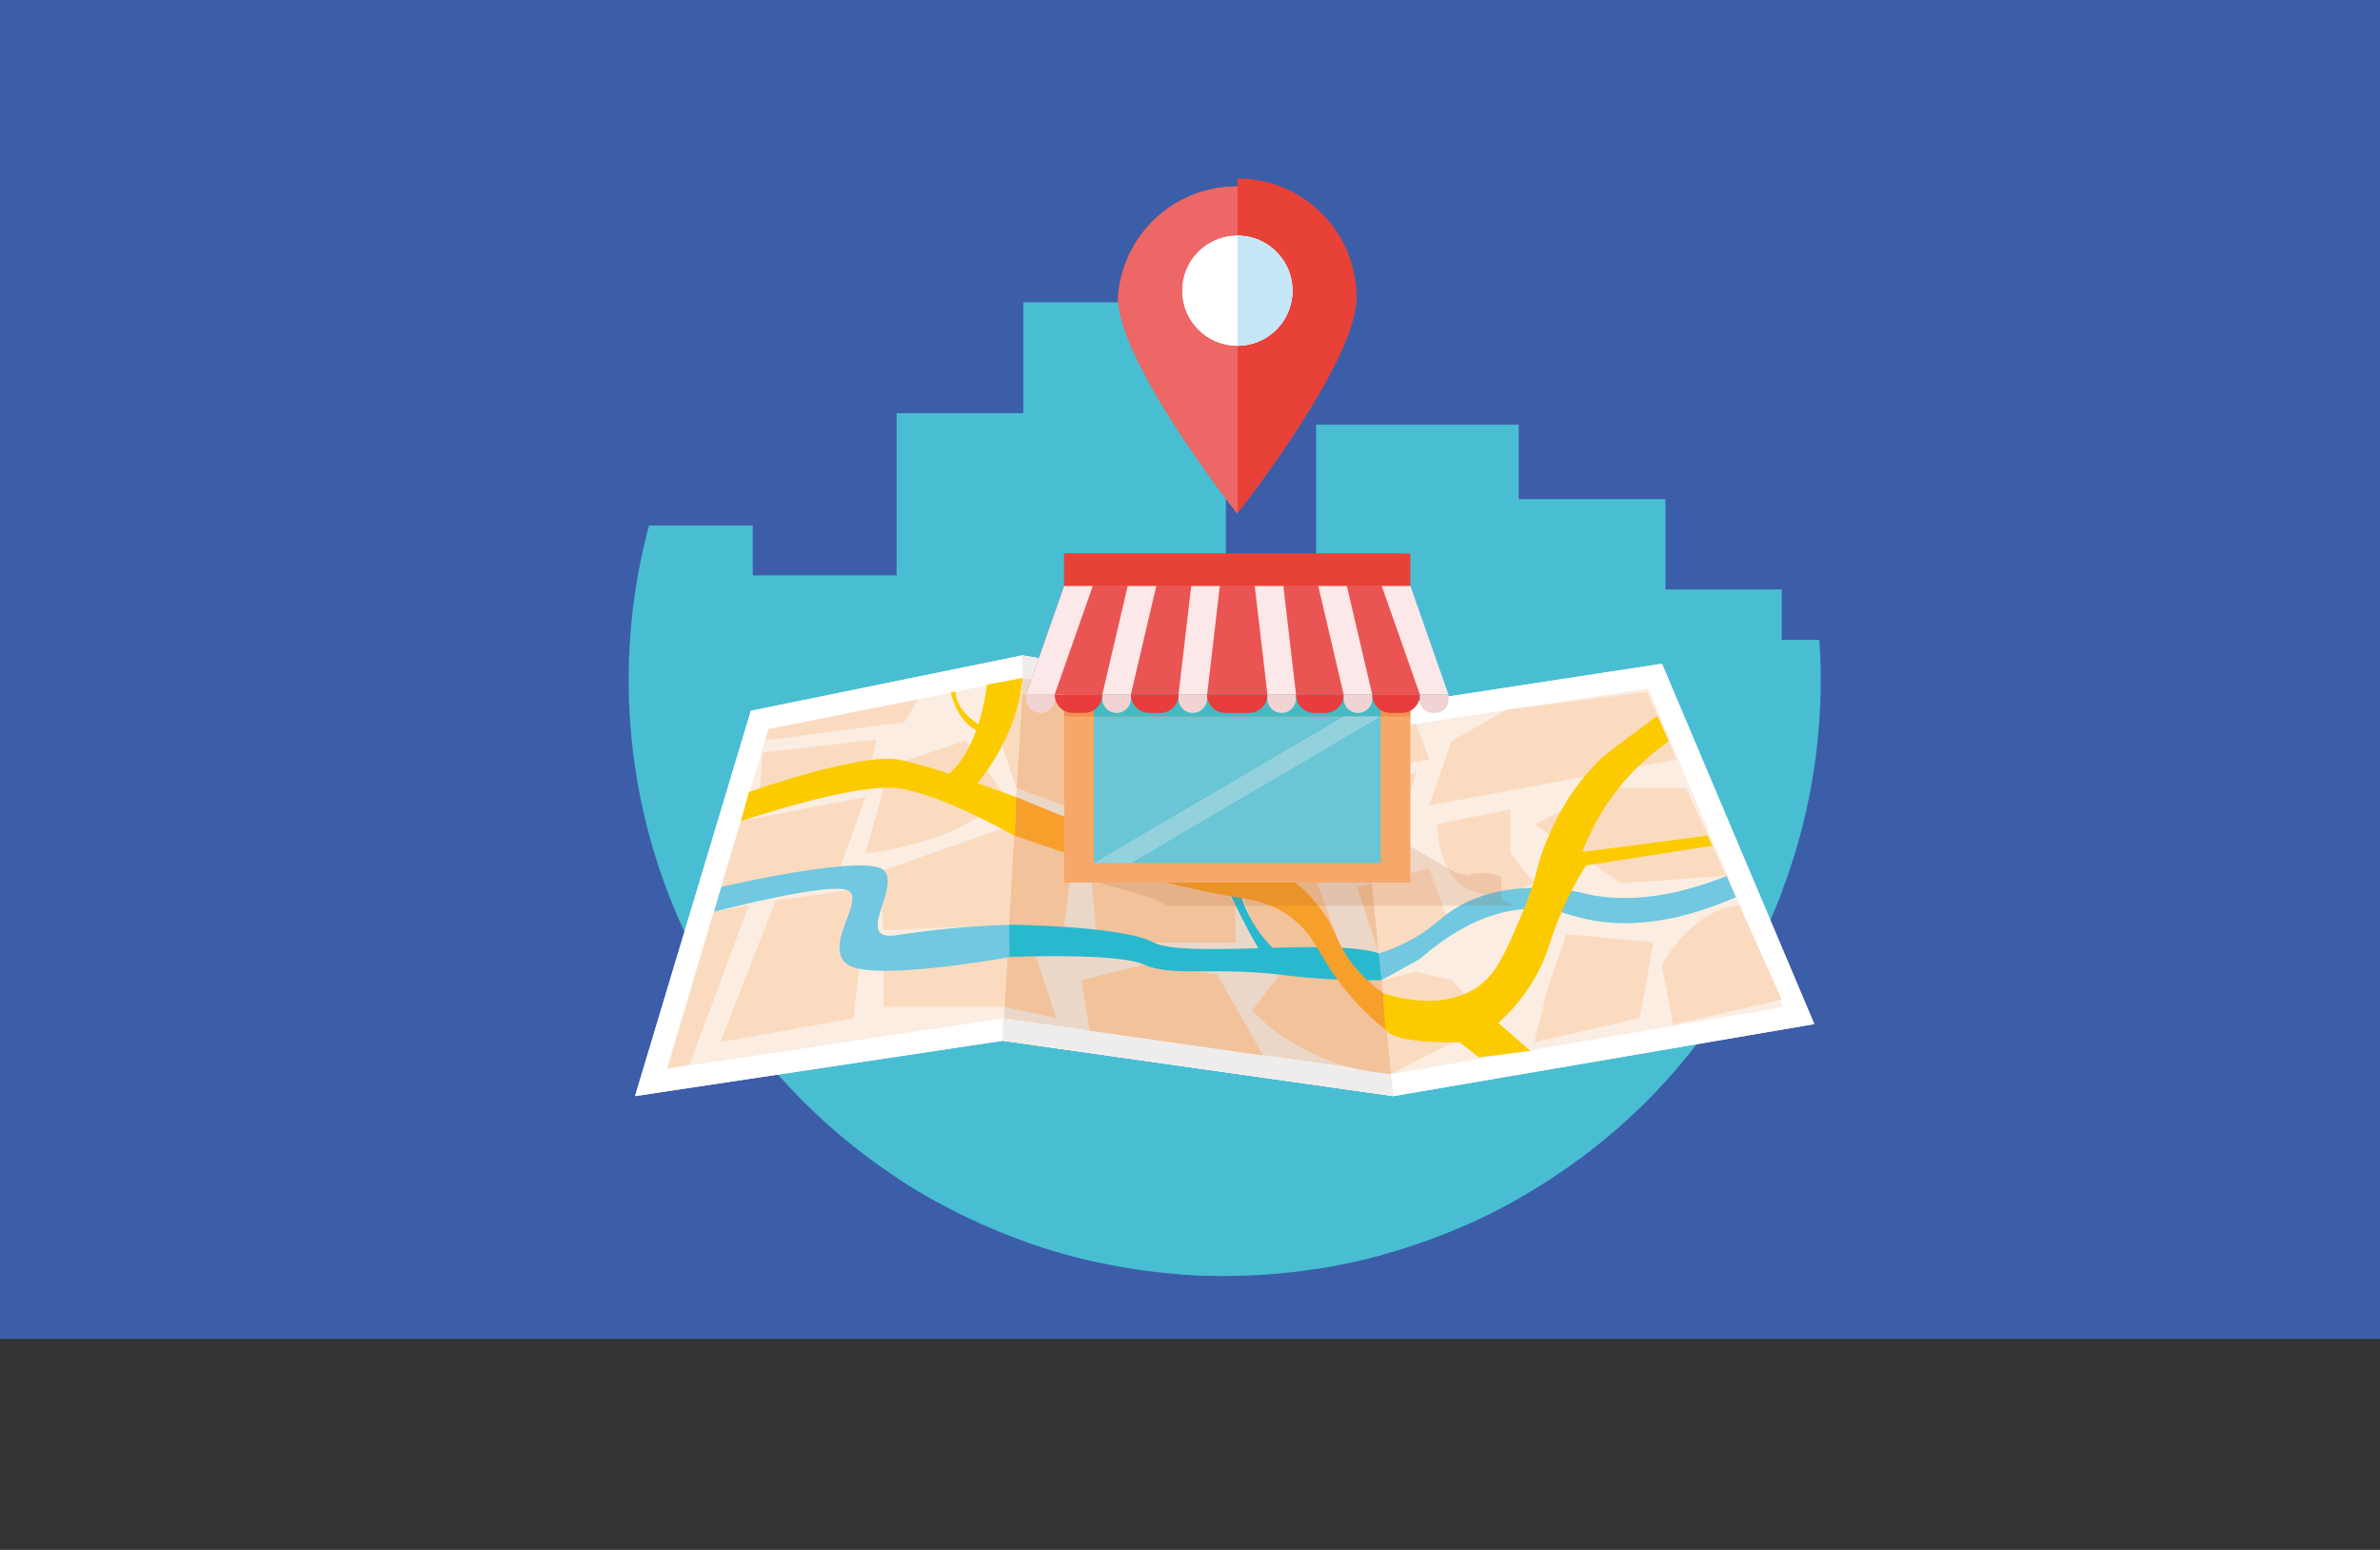 <svg xmlns="http://www.w3.org/2000/svg" viewBox="0 0 400 260.46"><rect x="0" y="0" width="400" height="260.46" fill="#333333" stroke="none"/><defs><clipPath id="a"><circle cx="205.83" cy="114.26" r="100.17" fill="none"/></clipPath></defs><path fill="#3c5ea9" d="M0 0h400v225H0z" data-name="Calque 2"/><g data-name="Calque 1"><g clip-path="url(#a)" fill="#49bed3"><path d="M102.36 88.32h24.15v85.3h-24.15z"/><path d="M123.43 96.69h34.04v117.74h-34.04z"/><path d="M150.69 69.43h34.04v152.92h-34.04z"/><path d="M171.99 50.81h34.04v183.12h-34.04z"/><path d="M198.4 97.15h34.04v152.92H198.4z"/><path d="M221.2 71.37h34.04v152.92H221.2z"/><path d="M245.87 83.88h34.04V236.8h-34.04z"/><path d="M265.42 99.06h34.04v152.92h-34.04z"/><path d="M275.5 107.54h34.04v152.92H275.5z"/></g><path fill="#fbede1" d="M304.92 172.1l-70.74 12.1-65.63-9.3-61.82 9.3 19.46-64.74 45.62-9.31 55.85 9.31 51.66-7.91 25.6 60.55z"/><path fill="#ebd7c7" d="M227.66 119.46l6.52 64.74-65.63-9.3 3.32-60.96 55.79 5.52z"/><path d="M171.87 113.94l55.17 9.2.59.1.59-.09 48.8-7.47 22.64 53.56-65.54 11.21-65.05-9.23-.54-.08-.54.08-56 8.43 17.13-57 42.76-8.73m-.07-3.79l-45.61 9.31-19.47 64.76 61.82-9.31 65.63 9.31 70.75-12.1-25.6-60.56-51.66 7.91-55.85-9.31z" fill="#fff"/><path fill="#efedec" d="M171.81 110.15l.06 3.79 56.18 9.38-.39-3.86-55.85-9.31zm61.99 70.32l.38 3.73-65.63-9.3v-3.78l65.25 9.35z"/><path d="M227.9 49.92c0 11-20 36.32-20 36.32s-20-25.3-20-36.32a20 20 0 0 1 39.9 0z" fill="#ec6136"/><path d="M227.9 49.92c0 11-20 36.32-20 36.32s-20-25.3-20-36.32a20 20 0 0 1 39.9 0z" fill="#ec6766"/><path d="M208 30v56.24s20-25.3 20-36.32A20 20 0 0 0 208 30z" fill="#e84137"/><circle cx="207.95" cy="48.85" r="9.25" fill="#fff"/><circle cx="207.95" cy="48.85" r="9.25" fill="#fff"/><path d="M208 39.6v18.5a9.25 9.25 0 0 0 0-18.5z" fill="#c5e6f6"/><path fill="#fbdbc0" d="M121.05 175.14l9.31-23.77 15.83-2.3-2.8 22.05-22.34 4.02zm27.46-16.79v10.87h20.35l.59-10.87h-20.94z"/><path fill="#f2c29b" d="M169.45 158.35l4.04.62 4.04 12.11-8.67-1.86.59-10.87z"/><path fill="#fbdbc0" d="M121.21 149.04l20.09-3.49 4.19-11.64-20.96 4.06-3.32 11.07zm24.28-5.64s17.92-1.86 23-10.24l-6.17-8.73-12.8 4.31zm0-11.35l1.86-7.8-19.2 2.22-.58 8.9 17.92-3.32zm-16.29-9.54l25.13-5.01-2.33 3.84-23.38 3.09.58-1.92zm-9.23 30.72l5.89-1.09-9.93 26.69-3.72.77 7.76-26.37zm27.6-6.66l.94 9.76 21.1-.93.92-16.9-22.96 8.07z"/><path fill="#f2c29b" d="M170.53 138.5l10.1 4.02-2.17 15.83-8.85-2.95.92-16.9zm-4.64-21l4.98 14.93 9.76 3.58 2.48-17.54-11.3-1.74-5.92.77z"/><path fill="#fbdbc0" d="M171.81 116.73l-.94 15.7-4.98-14.93 5.92-.77z"/><path fill="#f2c29b" d="M185.88 116.28v11.35l16.81-1.26-1.33-7.51-15.48-2.58zm-.01 13.53l-4.08 9.69s16.43 4.19 20.9 2V136l3.13-.64v-4zm-2.76 13.59l1.24 15h23.27v-6.21s-3-4.27-3-6.83zm0 29.81l-1.32-8.5 10.47-2.61 12.34 1.68 7.69 13.61-29.18-4.18zm24.52-51.26l4.66 7.86 16.4-.12-.66-6.57-14.07-2.15-6.33.98z"/><path fill="#fbdbc0" d="M228.03 123.12l.66 6.57 11.52-2.06-2.25-6.01-9.93 1.5z"/><path fill="#f2c29b" d="M210.45 133.91l-.54 1.46-2.28 6.11 22.44 1.92-1.1-10.97-18.52 1.48z"/><path fill="#fbdbc0" d="M228.97 132.43l9.06-2.62-3.85 13.59h-4.11l-1.1-10.97z"/><path fill="#f2c29b" d="M207.63 147.18l4.66 13.03h13.49l-4.81-12.8-10.52-1.47-2.82 1.24zm22.94 1.24l-2.54.62 3.73 11.17-1.19-11.79z"/><path fill="#fbdbc0" d="M230.57 148.42l9.64-2.48 3.72 10.39-12.17 3.88-1.19-11.79zm7.46 14.88l-5.82 1.41 1.59 15.76 16.96-8.59-6.83-7.17-5.9-1.41z"/><path d="M232.21 164.71l-6.44-.93h-10.7l-4.62 6s8 9.55 23.35 10.72z" fill="#f2c29b"/><path fill="#fbdbc0" d="M276.82 116.28l-23.58 2.97-9.31 5.33-3.72 10.79 41.58-7.74-4.97-11.35zm6.52 16.15h-13.03l-12.42 6.07 14.59 9.92 17.68-1.24-6.82-14.75zm-41.85 6.07l12.37-2.5v7.39l4 5s-15.1 8.42-16.37-9.89zm21.79 18.49l-3.15 9.07-2.24 9.08 17.69-4.06 2.33-12.73-14.63-1.36zm29.06-4.85l7.13 15.86-18.3 4.16-1.87-10s4.97-9.4 13.04-10.02z"/><path d="M291.74 150.78c-11.88 5.16-20.24 4.87-25.78 3.53-2.46-.59-3.91-1.28-6.65-1.51-8.46-.72-15.74 4.06-20.66 8.34l-6.44 3.57-.45-4.5a31.66 31.66 0 0 0 4.88-2c3.78-1.95 4.79-3.44 7.29-5.12 5.68-3.81 12-3.87 14.74-3.9a35.86 35.86 0 0 1 8.53 1.17c5.11 1 12.63 1 23-3.16z" fill="#71c8e0"/><path d="M231.76 160.21l.45 4.5a115.48 115.48 0 0 1-17.14-.93c-10.71-1.25-18.31.37-22.81-1.68s-22.65-1.27-22.65-1.27v-5.43s18.92.16 24.2 2.95 30.13-.78 37.95 1.86z" fill="#29b9cf"/><path d="M169.61 155.4a156.52 156.52 0 0 0-18.61 1.71c-7.91 1.4.54-8-2.48-10.86s-27.3 2.8-27.3 2.8l-1.22 4.18s20.63-5.43 22.81-3.41-4.5 9.37-.31 12.29 27.15-1.27 27.15-1.27z" fill="#71c8e0"/><path d="M215.23 160.52a21.68 21.68 0 0 1-7.6-14.58c-.93-9.62 3.07-7.38 2.83-13.51s-4.62-12.82-4.62-12.82l-1.78-.3s5.6 9.23 4.51 13.12-4.53 12.27-2.73 16 5.83 12.1 7.23 12.87a1.58 1.58 0 0 0 2.16-.78z" fill="#29b9cf"/><path d="M124.53 138s19-6.48 26.31-5.54 19.69 8 19.69 8l.25-6.51s-13.27-5-19.63-6.28-25.29 5.43-25.29 5.43z" fill="#fbcb00"/><path d="M170.78 133.91s28.62 12.33 36.84 12S228 123.12 228 123.12l.66 6.57s-5.55 14-13.46 16.91a23.32 23.32 0 0 1 8 8c1.36 2.34 1.7 4 3.57 6.66a23.72 23.72 0 0 0 5.68 5.63l.48 6.2a43.32 43.32 0 0 1-6.32-6.13c-4.81-5.72-5.23-9.27-9.21-12.47-3.59-2.88-7.45-3.37-10.22-3.82-7.4-1.19-18.61-3.95-36.63-10.24z" fill="#f69f2a"/><path fill="#fbcb00" d="M228.03 123.12l3.73-.56-3.07 7.13-.66-6.57zm4.4 43.76c3.06 1 10.16 2.75 15.69-.89 3.25-2.14 4.66-5.41 7.48-11.94 3.3-7.66 2.29-8.8 5.32-14.9a37.56 37.56 0 0 1 8.3-11.79s1.14-1.05 9.36-7.07l1.88 4.29a39.74 39.74 0 0 0-10.58 10.84 39.21 39.21 0 0 0-3.92 7.75l21.04-2.74.78 1.7-21.24 3.32a58.71 58.71 0 0 0-4.79 9.5c-1.31 3.32-1.52 4.72-2.62 7.13a30 30 0 0 1-7.33 9.81l5.41 4.72-8.67 1.06-3.26-2.53s-10.53.41-12.41-2.05zm-68.87-34.45s7.31-7.67 8.31-18.49l-6 1.12s-1.06 10.94-6.84 15.36z"/><path d="M165.89 122.56s-5.22-2.45-5.28-6.28h-.81s1 5.76 5.66 7 .43-.72.43-.72z" fill="#fbcb00"/><path d="M252.31 147.36v3.72l1.92 1.11h-58.17l-1.92-1.11-12.83-3.72-.23-.14c-.47-.27.23-.49 1.56-.49a8.89 8.89 0 0 1 3.26.49l.23.14c-.41-.24-.12-.44.64-.55l-.35-.2-5.16-5.68h53.52l9.82 5.68.35.2a7.82 7.82 0 0 1 2.55.55l-.23-.14c-.47-.27.23-.49 1.56-.49a8.89 8.89 0 0 1 3.26.49l.23.14z" fill="#aa561d" opacity=".15"/><path fill="#f6a76a" d="M178.85 98.48h58.18v49.83h-58.18z"/><path fill="#6ac5d4" d="M183.84 103.74h48.21v41.29h-48.21z"/><path fill="#f2904f" d="M178.85 98.48h58.18v21.93h-58.18z"/><path fill="#44bbc3" d="M183.84 103.74h48.21v16.67h-48.21z"/><path fill="#e84137" d="M178.85 93.03h57.33v5.44h-57.33z"/><path fill="#e84137" d="M178.85 93.03h58.18v5.44h-58.18z"/><path fill="#ea5553" d="M236.18 98.48h-57.33l-6.4 18.25h70.14l-6.41-18.25z"/><path fill="#fde8e9" d="M183.66 98.48h-4.81l-6.4 18.25h4.8l6.41-18.25zm10.67 0h-4.8l-4.27 18.25h4.8l4.27-18.25zm10.68 0h-4.8l-2.14 18.25h4.81l2.13-18.25zm10.68 0h-4.81l2.14 18.25h4.8l-2.13-18.25zm10.67 0h-4.8l4.27 18.25h4.8l-4.27-18.25zm10.68 0h-4.81l6.41 18.25h4.8l-6.4-18.25z"/><path d="M174.86 119.81a2.41 2.41 0 0 1-2.41-2.41v-.67h4.81v.67a2.41 2.41 0 0 1-2.4 2.41z" fill="#f1d3d3"/><path d="M182.19 119.81h-1.85a3.07 3.07 0 0 1-3.07-3.07h8a3.07 3.07 0 0 1-3.08 3.07z" fill="#e83c3d"/><path d="M187.67 119.81a2.41 2.41 0 0 1-2.41-2.41v-.67h4.81v.67a2.41 2.41 0 0 1-2.4 2.41z" fill="#f1d3d3"/><path d="M195 119.81h-1.85a3.07 3.07 0 0 1-3.07-3.07h8a3.07 3.07 0 0 1-3.08 3.07z" fill="#e83c3d"/><path d="M200.48 119.81a2.41 2.41 0 0 1-2.41-2.41v-.67h4.81v.67a2.41 2.41 0 0 1-2.4 2.41z" fill="#f1d3d3"/><path d="M209.94 119.81h-4a3.07 3.07 0 0 1-3.07-3.07H213a3.07 3.07 0 0 1-3.06 3.07z" fill="#e83c3d"/><path d="M215.42 119.81a2.41 2.41 0 0 1-2.42-2.41v-.67h4.81v.67a2.41 2.41 0 0 1-2.39 2.41z" fill="#f1d3d3"/><path d="M222.75 119.81h-1.85a3.07 3.07 0 0 1-3.07-3.07h8a3.07 3.07 0 0 1-3.08 3.07z" fill="#e83c3d"/><path d="M228.24 119.81a2.41 2.41 0 0 1-2.41-2.41v-.67h4.81v.67a2.41 2.41 0 0 1-2.4 2.41z" fill="#f1d3d3"/><path d="M235.57 119.81h-1.85a3.07 3.07 0 0 1-3.07-3.07h8a3.07 3.07 0 0 1-3.08 3.07z" fill="#e83c3d"/><path d="M238.64 116.73h4.81v.89a2.18 2.18 0 0 1-2.18 2.18h-.45a2.18 2.18 0 0 1-2.18-2.18v-.89z" fill="#f1d3d3"/><path fill="#93d2dd" d="M183.84 145.04h6.23l41.98-24.63h-6.22l-41.99 24.63z"/></g></svg>
